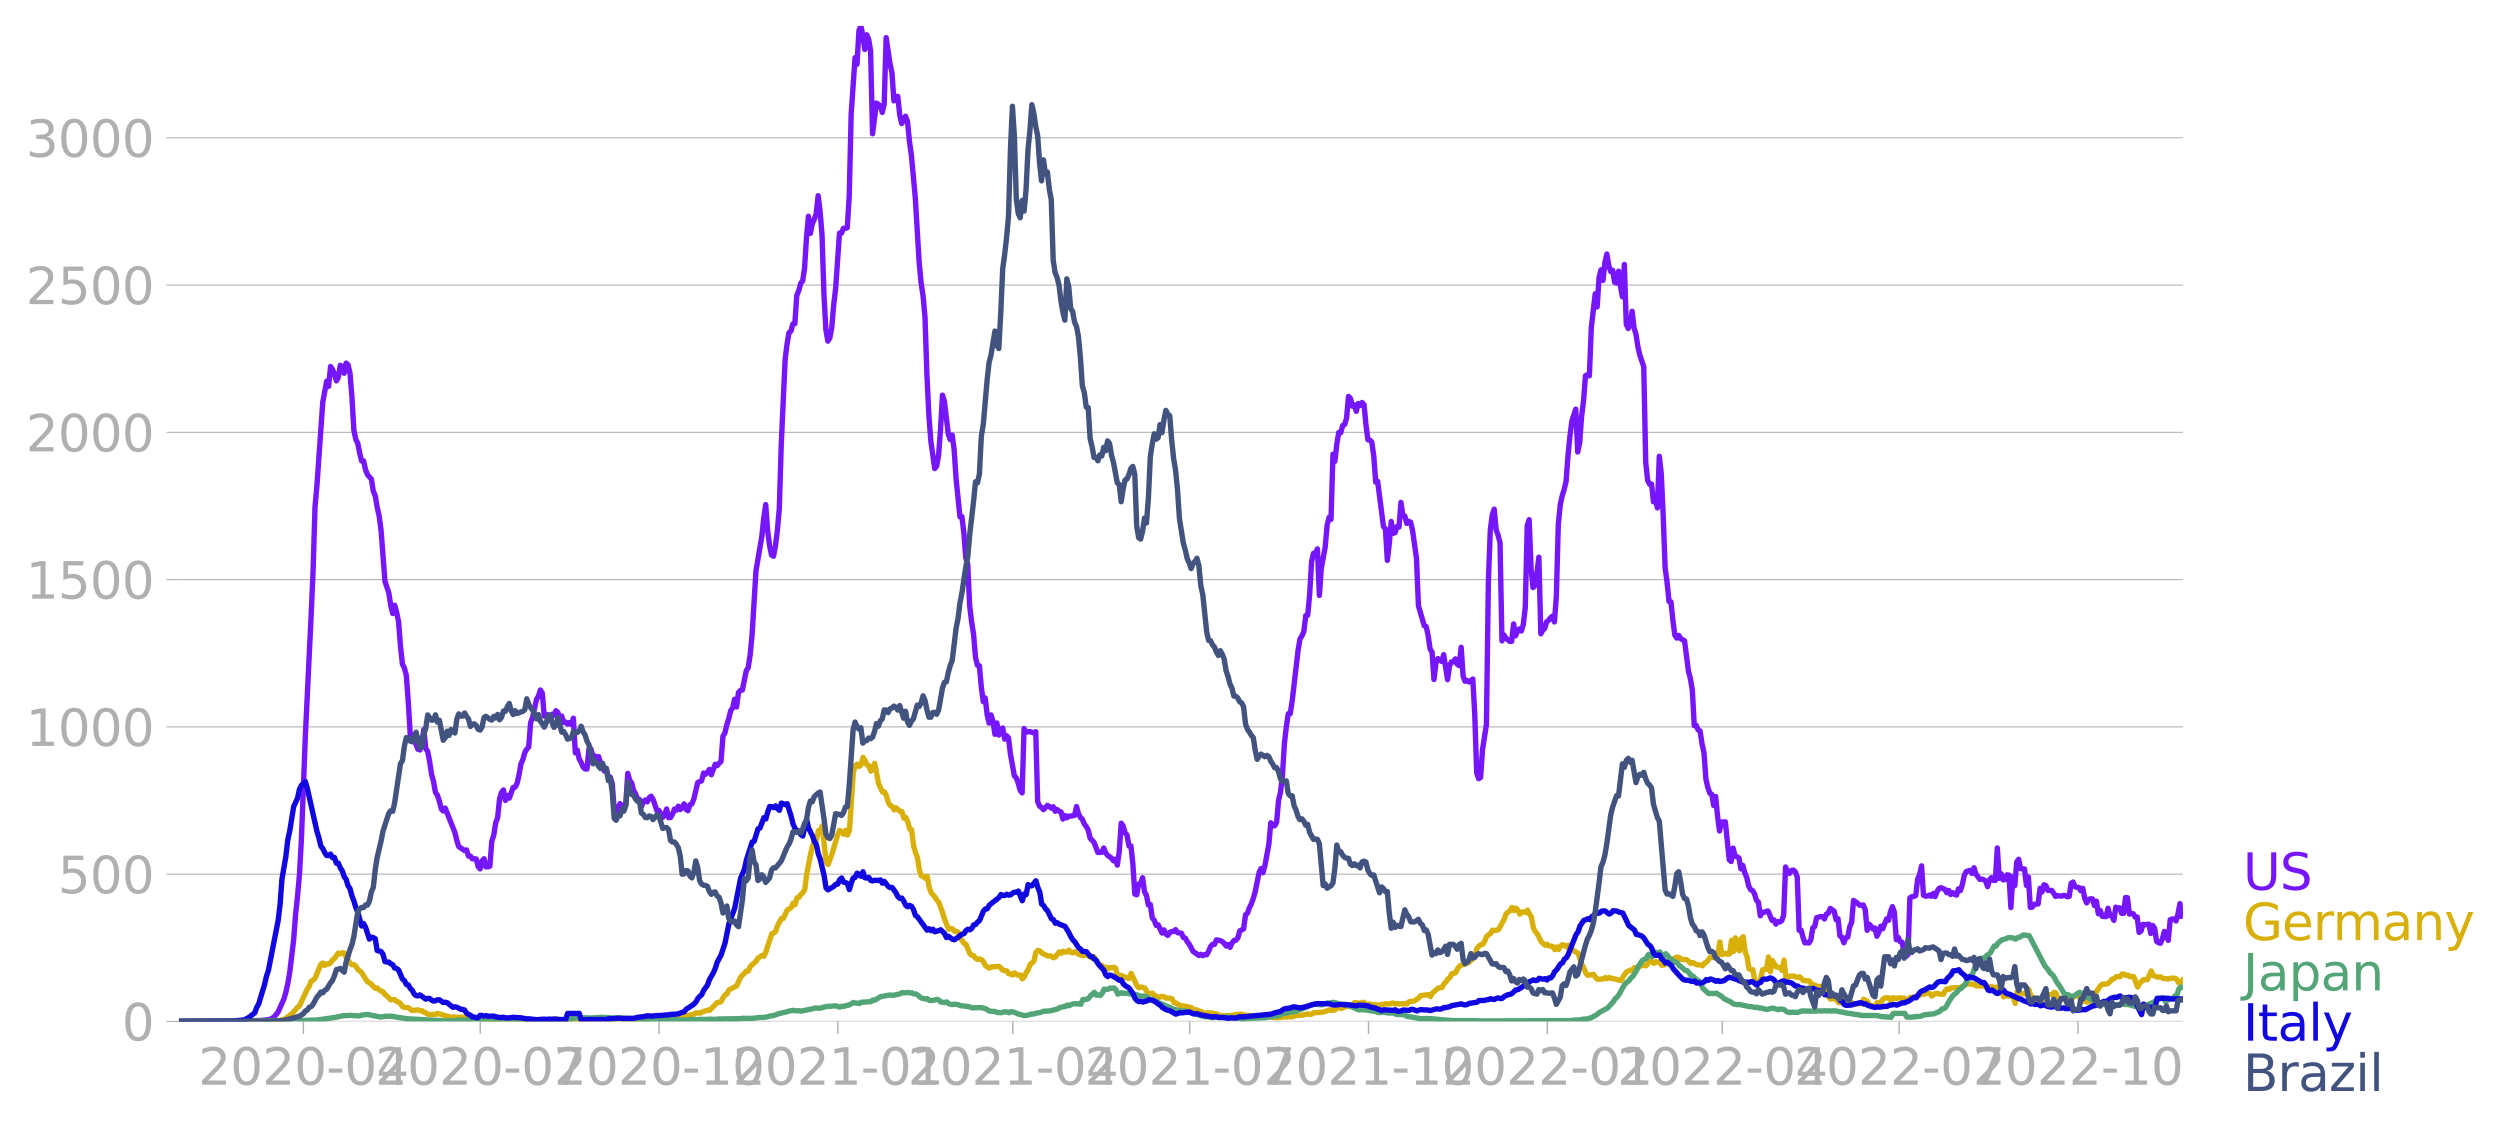 <svg xmlns="http://www.w3.org/2000/svg" xmlns:xlink="http://www.w3.org/1999/xlink" width="928.157" height="418.523" viewBox="0 0 696.117 313.892"><defs><style>*{stroke-linejoin:round;stroke-linecap:butt}</style></defs><g id="figure_1"><path id="patch_1" d="M0 313.892h696.117V0H0v313.892z" style="fill:none"/><g id="axes_1"><path id="patch_2" d="M49.83 284.4h558V7.2h-558v277.2z" style="fill:none"/><g id="matplotlib.axis_1"><g id="xtick_1"><g id="line2d_1"><defs><path id="mee2e3e4906" d="M0 0v3.5" style="stroke:#b0b0b0;stroke-width:.4"/></defs><use xlink:href="#mee2e3e4906" x="84.468" y="284.4" style="fill:#b0b0b0;stroke:#b0b0b0;stroke-width:.4"/></g><g id="text_1" style="fill:#b0b0b0" transform="matrix(.14 0 0 -.14 55.22 302.038)"><defs><path id="DejaVuSans-32" d="M1228 531h2203V0H469v531q359 372 979 998 621 627 780 809 303 340 423 576 121 236 121 464 0 372-261 606-261 235-680 235-297 0-627-103-329-103-704-313v638q381 153 712 231 332 78 607 78 725 0 1156-363 431-362 431-968 0-288-108-546-107-257-392-607-78-91-497-524-418-433-1181-1211z" transform="scale(.016)"/><path id="DejaVuSans-30" d="M2034 4250q-487 0-733-480-245-479-245-1442 0-959 245-1439 246-480 733-480 491 0 736 480 246 480 246 1439 0 963-246 1442-245 480-736 480zm0 500q785 0 1199-621 414-620 414-1801 0-1178-414-1799Q2819-91 2034-91q-784 0-1198 620-414 621-414 1799 0 1181 414 1801 414 621 1198 621z" transform="scale(.016)"/><path id="DejaVuSans-2d" d="M313 2009h1684v-512H313v512z" transform="scale(.016)"/><path id="DejaVuSans-34" d="M2419 4116 825 1625h1594v2491zm-166 550h794V1625h666v-525h-666V0h-628v1100H313v609l1940 2957z" transform="scale(.016)"/></defs><use xlink:href="#DejaVuSans-32"/><use xlink:href="#DejaVuSans-30" x="63.623"/><use xlink:href="#DejaVuSans-32" x="127.246"/><use xlink:href="#DejaVuSans-30" x="190.869"/><use xlink:href="#DejaVuSans-2d" x="254.492"/><use xlink:href="#DejaVuSans-30" x="290.576"/><use xlink:href="#DejaVuSans-34" x="354.199"/></g></g><g id="xtick_2"><use xlink:href="#mee2e3e4906" id="line2d_2" x="133.719" y="284.4" style="fill:#b0b0b0;stroke:#b0b0b0;stroke-width:.4"/><g id="text_2" style="fill:#b0b0b0" transform="matrix(.14 0 0 -.14 104.471 302.038)"><defs><path id="DejaVuSans-37" d="M525 4666h3000v-269L1831 0h-659l1594 4134H525v532z" transform="scale(.016)"/></defs><use xlink:href="#DejaVuSans-32"/><use xlink:href="#DejaVuSans-30" x="63.623"/><use xlink:href="#DejaVuSans-32" x="127.246"/><use xlink:href="#DejaVuSans-30" x="190.869"/><use xlink:href="#DejaVuSans-2d" x="254.492"/><use xlink:href="#DejaVuSans-30" x="290.576"/><use xlink:href="#DejaVuSans-37" x="354.199"/></g></g><g id="xtick_3"><use xlink:href="#mee2e3e4906" id="line2d_3" x="183.512" y="284.4" style="fill:#b0b0b0;stroke:#b0b0b0;stroke-width:.4"/><g id="text_3" style="fill:#b0b0b0" transform="matrix(.14 0 0 -.14 154.264 302.038)"><defs><path id="DejaVuSans-31" d="M794 531h1031v3560L703 3866v575l1116 225h631V531h1031V0H794v531z" transform="scale(.016)"/></defs><use xlink:href="#DejaVuSans-32"/><use xlink:href="#DejaVuSans-30" x="63.623"/><use xlink:href="#DejaVuSans-32" x="127.246"/><use xlink:href="#DejaVuSans-30" x="190.869"/><use xlink:href="#DejaVuSans-2d" x="254.492"/><use xlink:href="#DejaVuSans-31" x="290.576"/><use xlink:href="#DejaVuSans-30" x="354.199"/></g></g><g id="xtick_4"><use xlink:href="#mee2e3e4906" id="line2d_4" x="233.304" y="284.4" style="fill:#b0b0b0;stroke:#b0b0b0;stroke-width:.4"/><g id="text_4" style="fill:#b0b0b0" transform="matrix(.14 0 0 -.14 204.056 302.038)"><use xlink:href="#DejaVuSans-32"/><use xlink:href="#DejaVuSans-30" x="63.623"/><use xlink:href="#DejaVuSans-32" x="127.246"/><use xlink:href="#DejaVuSans-31" x="190.869"/><use xlink:href="#DejaVuSans-2d" x="254.492"/><use xlink:href="#DejaVuSans-30" x="290.576"/><use xlink:href="#DejaVuSans-31" x="354.199"/></g></g><g id="xtick_5"><use xlink:href="#mee2e3e4906" id="line2d_5" x="282.014" y="284.4" style="fill:#b0b0b0;stroke:#b0b0b0;stroke-width:.4"/><g id="text_5" style="fill:#b0b0b0" transform="matrix(.14 0 0 -.14 252.766 302.038)"><use xlink:href="#DejaVuSans-32"/><use xlink:href="#DejaVuSans-30" x="63.623"/><use xlink:href="#DejaVuSans-32" x="127.246"/><use xlink:href="#DejaVuSans-31" x="190.869"/><use xlink:href="#DejaVuSans-2d" x="254.492"/><use xlink:href="#DejaVuSans-30" x="290.576"/><use xlink:href="#DejaVuSans-34" x="354.199"/></g></g><g id="xtick_6"><use xlink:href="#mee2e3e4906" id="line2d_6" x="331.265" y="284.4" style="fill:#b0b0b0;stroke:#b0b0b0;stroke-width:.4"/><g id="text_6" style="fill:#b0b0b0" transform="matrix(.14 0 0 -.14 302.018 302.038)"><use xlink:href="#DejaVuSans-32"/><use xlink:href="#DejaVuSans-30" x="63.623"/><use xlink:href="#DejaVuSans-32" x="127.246"/><use xlink:href="#DejaVuSans-31" x="190.869"/><use xlink:href="#DejaVuSans-2d" x="254.492"/><use xlink:href="#DejaVuSans-30" x="290.576"/><use xlink:href="#DejaVuSans-37" x="354.199"/></g></g><g id="xtick_7"><use xlink:href="#mee2e3e4906" id="line2d_7" x="381.058" y="284.4" style="fill:#b0b0b0;stroke:#b0b0b0;stroke-width:.4"/><g id="text_7" style="fill:#b0b0b0" transform="matrix(.14 0 0 -.14 351.81 302.038)"><use xlink:href="#DejaVuSans-32"/><use xlink:href="#DejaVuSans-30" x="63.623"/><use xlink:href="#DejaVuSans-32" x="127.246"/><use xlink:href="#DejaVuSans-31" x="190.869"/><use xlink:href="#DejaVuSans-2d" x="254.492"/><use xlink:href="#DejaVuSans-31" x="290.576"/><use xlink:href="#DejaVuSans-30" x="354.199"/></g></g><g id="xtick_8"><use xlink:href="#mee2e3e4906" id="line2d_8" x="430.85" y="284.4" style="fill:#b0b0b0;stroke:#b0b0b0;stroke-width:.4"/><g id="text_8" style="fill:#b0b0b0" transform="matrix(.14 0 0 -.14 401.602 302.038)"><use xlink:href="#DejaVuSans-32"/><use xlink:href="#DejaVuSans-30" x="63.623"/><use xlink:href="#DejaVuSans-32" x="127.246"/><use xlink:href="#DejaVuSans-32" x="190.869"/><use xlink:href="#DejaVuSans-2d" x="254.492"/><use xlink:href="#DejaVuSans-30" x="290.576"/><use xlink:href="#DejaVuSans-31" x="354.199"/></g></g><g id="xtick_9"><use xlink:href="#mee2e3e4906" id="line2d_9" x="479.56" y="284.4" style="fill:#b0b0b0;stroke:#b0b0b0;stroke-width:.4"/><g id="text_9" style="fill:#b0b0b0" transform="matrix(.14 0 0 -.14 450.312 302.038)"><use xlink:href="#DejaVuSans-32"/><use xlink:href="#DejaVuSans-30" x="63.623"/><use xlink:href="#DejaVuSans-32" x="127.246"/><use xlink:href="#DejaVuSans-32" x="190.869"/><use xlink:href="#DejaVuSans-2d" x="254.492"/><use xlink:href="#DejaVuSans-30" x="290.576"/><use xlink:href="#DejaVuSans-34" x="354.199"/></g></g><g id="xtick_10"><use xlink:href="#mee2e3e4906" id="line2d_10" x="528.812" y="284.4" style="fill:#b0b0b0;stroke:#b0b0b0;stroke-width:.4"/><g id="text_10" style="fill:#b0b0b0" transform="matrix(.14 0 0 -.14 499.564 302.038)"><use xlink:href="#DejaVuSans-32"/><use xlink:href="#DejaVuSans-30" x="63.623"/><use xlink:href="#DejaVuSans-32" x="127.246"/><use xlink:href="#DejaVuSans-32" x="190.869"/><use xlink:href="#DejaVuSans-2d" x="254.492"/><use xlink:href="#DejaVuSans-30" x="290.576"/><use xlink:href="#DejaVuSans-37" x="354.199"/></g></g><g id="xtick_11"><use xlink:href="#mee2e3e4906" id="line2d_11" x="578.604" y="284.4" style="fill:#b0b0b0;stroke:#b0b0b0;stroke-width:.4"/><g id="text_11" style="fill:#b0b0b0" transform="matrix(.14 0 0 -.14 549.356 302.038)"><use xlink:href="#DejaVuSans-32"/><use xlink:href="#DejaVuSans-30" x="63.623"/><use xlink:href="#DejaVuSans-32" x="127.246"/><use xlink:href="#DejaVuSans-32" x="190.869"/><use xlink:href="#DejaVuSans-2d" x="254.492"/><use xlink:href="#DejaVuSans-31" x="290.576"/><use xlink:href="#DejaVuSans-30" x="354.199"/></g></g></g><g id="matplotlib.axis_2"><g id="ytick_1"><path id="line2d_12" d="M49.83 284.4h558" clip-path="url(#p1ede6cbb45)" style="fill:none;stroke:#b0b0b0;stroke-width:.3;stroke-linecap:square"/><g id="line2d_13"><defs><path id="mae23bc293c" d="M0 0h-3.5" style="stroke:#b0b0b0;stroke-width:.3"/></defs><use xlink:href="#mae23bc293c" x="49.83" y="284.4" style="fill:#b0b0b0;stroke:#b0b0b0;stroke-width:.3"/></g><use xlink:href="#DejaVuSans-30" id="text_12" style="fill:#b0b0b0" transform="matrix(.14 0 0 -.14 33.922 289.719)"/></g><g id="ytick_2"><path id="line2d_14" d="M49.83 243.394h558" clip-path="url(#p1ede6cbb45)" style="fill:none;stroke:#b0b0b0;stroke-width:.3;stroke-linecap:square"/><use xlink:href="#mae23bc293c" id="line2d_15" x="49.83" y="243.394" style="fill:#b0b0b0;stroke:#b0b0b0;stroke-width:.3"/><g id="text_13" style="fill:#b0b0b0" transform="matrix(.14 0 0 -.14 16.108 248.713)"><defs><path id="DejaVuSans-35" d="M691 4666h2478v-532H1269V2991q137 47 274 70 138 23 276 23 781 0 1237-428 457-428 457-1159 0-753-469-1171Q2575-91 1722-91q-294 0-599 50Q819 9 494 109v635q281-153 581-228t634-75q541 0 856 284 316 284 316 772 0 487-316 771-315 285-856 285-253 0-505-56-251-56-513-175v2344z" transform="scale(.016)"/></defs><use xlink:href="#DejaVuSans-35"/><use xlink:href="#DejaVuSans-30" x="63.623"/><use xlink:href="#DejaVuSans-30" x="127.246"/></g></g><g id="ytick_3"><path id="line2d_16" d="M49.83 202.388h558" clip-path="url(#p1ede6cbb45)" style="fill:none;stroke:#b0b0b0;stroke-width:.3;stroke-linecap:square"/><use xlink:href="#mae23bc293c" id="line2d_17" x="49.83" y="202.388" style="fill:#b0b0b0;stroke:#b0b0b0;stroke-width:.3"/><g id="text_14" style="fill:#b0b0b0" transform="matrix(.14 0 0 -.14 7.2 207.707)"><use xlink:href="#DejaVuSans-31"/><use xlink:href="#DejaVuSans-30" x="63.623"/><use xlink:href="#DejaVuSans-30" x="127.246"/><use xlink:href="#DejaVuSans-30" x="190.869"/></g></g><g id="ytick_4"><path id="line2d_18" d="M49.83 161.382h558" clip-path="url(#p1ede6cbb45)" style="fill:none;stroke:#b0b0b0;stroke-width:.3;stroke-linecap:square"/><use xlink:href="#mae23bc293c" id="line2d_19" x="49.83" y="161.382" style="fill:#b0b0b0;stroke:#b0b0b0;stroke-width:.3"/><g id="text_15" style="fill:#b0b0b0" transform="matrix(.14 0 0 -.14 7.2 166.701)"><use xlink:href="#DejaVuSans-31"/><use xlink:href="#DejaVuSans-35" x="63.623"/><use xlink:href="#DejaVuSans-30" x="127.246"/><use xlink:href="#DejaVuSans-30" x="190.869"/></g></g><g id="ytick_5"><path id="line2d_20" d="M49.83 120.376h558" clip-path="url(#p1ede6cbb45)" style="fill:none;stroke:#b0b0b0;stroke-width:.3;stroke-linecap:square"/><use xlink:href="#mae23bc293c" id="line2d_21" x="49.83" y="120.376" style="fill:#b0b0b0;stroke:#b0b0b0;stroke-width:.3"/><g id="text_16" style="fill:#b0b0b0" transform="matrix(.14 0 0 -.14 7.2 125.695)"><use xlink:href="#DejaVuSans-32"/><use xlink:href="#DejaVuSans-30" x="63.623"/><use xlink:href="#DejaVuSans-30" x="127.246"/><use xlink:href="#DejaVuSans-30" x="190.869"/></g></g><g id="ytick_6"><path id="line2d_22" d="M49.83 79.37h558" clip-path="url(#p1ede6cbb45)" style="fill:none;stroke:#b0b0b0;stroke-width:.3;stroke-linecap:square"/><use xlink:href="#mae23bc293c" id="line2d_23" x="49.83" y="79.37" style="fill:#b0b0b0;stroke:#b0b0b0;stroke-width:.3"/><g id="text_17" style="fill:#b0b0b0" transform="matrix(.14 0 0 -.14 7.2 84.69)"><use xlink:href="#DejaVuSans-32"/><use xlink:href="#DejaVuSans-35" x="63.623"/><use xlink:href="#DejaVuSans-30" x="127.246"/><use xlink:href="#DejaVuSans-30" x="190.869"/></g></g><g id="ytick_7"><path id="line2d_24" d="M49.83 38.364h558" clip-path="url(#p1ede6cbb45)" style="fill:none;stroke:#b0b0b0;stroke-width:.3;stroke-linecap:square"/><use xlink:href="#mae23bc293c" id="line2d_25" x="49.83" y="38.364" style="fill:#b0b0b0;stroke:#b0b0b0;stroke-width:.3"/><g id="text_18" style="fill:#b0b0b0" transform="matrix(.14 0 0 -.14 7.2 43.683)"><defs><path id="DejaVuSans-33" d="M2597 2516q453-97 707-404 255-306 255-756 0-690-475-1069Q2609-91 1734-91q-293 0-604 58T488 141v609q262-153 574-231 313-78 654-78 593 0 904 234t311 681q0 413-289 645-289 233-804 233h-544v519h569q465 0 712 186t247 536q0 359-255 551-254 193-729 193-260 0-557-57-297-56-653-174v562q360 100 674 150t592 50q719 0 1137-327 419-326 419-882 0-388-222-655t-631-370z" transform="scale(.016)"/></defs><use xlink:href="#DejaVuSans-33"/><use xlink:href="#DejaVuSans-30" x="63.623"/><use xlink:href="#DejaVuSans-30" x="127.246"/><use xlink:href="#DejaVuSans-30" x="190.869"/></g></g></g><path id="line2d_26" d="m49.83 284.4 18.943-.082 2.706-.152 1.082-.012 1.083-.117 1.623-.211 1.083-.668 1.082-1.37 1.624-3.633.541-1.874.541-2.414.542-3.198 1.082-8.916.541-7.147.542-5.002.54-6.093.542-9.794 1.082-28.54 1.624-33.754.541-12.372.542-17.89.54-6.034 1.624-23.163 1.083-5.834.541 1.464.541-5.53.542.809.54 1.288.542 1.887.541-.984.541-3.34.542.34.54 1.863.542-2.823.541.468.542 2.39.54 6.467.542 9.362.541 2.577.541 1.066.542 2.765.54 2.156.542-.047.541 2.484.542 1.37 1.082 1.242.541 3.351.541 1.3.542 3.187.54 2.367.542 4.03 1.083 14.212 1.082 3.257.541 3.538.541 2.18.542-2.297.54 1.921.542 2.637.541 6.877.542 4.967.54 1.067.542 2.062.541 7.287.541 9.08.542.21 1.623 3.996.542.187.54-1.956.542-3.726.541 5.296.541.796.542 2.8.54 3.632.542 1.91.541 3.105.542.726.54 1.664.542 2.19.541.551.541-.796 2.707 6.795.54 2.25.542 1.675 1.624 1.101.54-.164.542 1.71.541.024.542.75.54-.047.542.094.541 2.12.541.621.542-2.237.54-.586.542 2.25h.541l.542-.165.54-6.97.542-1.641.541-3.445.541-1.476.542-5.225.54-1.804.542-.68.541 2.917.542-1.394.54.762 1.083-2.988.541-.07.542-1.031.54-2.355.542-3.081.541-1.23.542-1.957.54-.914.542-.656.541-6.795.541-1.36 1.083-5.037.541-.914.541-1.734.542.867.54 6.397.542-.457.541.14.541 1.266.542-1.453.54.316.542-1.312.541.469.542 2.038.54-1.019.542 1.804.541-.14.541.597.542-.445.54.55.542-1.757.541 9.654.542-.773.54 2.449.542.972.541 1.277.541.527.542.047.54-5.541.542-.082.541 2.026.542-.082.54.774.542-.574.541 1.827 1.083 2.215.54-.34.542 1.98.541.047.542 1.863.54 6.959.542-.539.541 1.324.541-2.238 1.083 1.148.541-1.148.541-8.412.542 1.957.54.69.542 2.157.541.831.541 1.512.542.105.54 1.992.542-1.383.541-.445.542.516.54-1.125.542-.457.541.844 1.083 3.198.54-.094 1.083 1.957.542-.762.54-1.581.542 2.413.541-.011.541-.903.542-1.464.54.293.542-1.102.541.938.542-.61.54-.972.542 1.558.541.34.541-1.664.542-.222.54-1.36 1.083-4.58 1.083-.516.541-2.144.541.352.541-.54.542-.82.54 1.477 1.083-2.917.542.386.54-.668.542-.48.541-7.065.541-.89.542-2.296.54-1.734.542-2.191.541-.773.542-2.402.54 2.167.542-4.03.541-.598.541-.105 1.083-5.366.541-.867.541-3.585.542-5.589 1.082-17.808 1.624-9.501.54-5.167.542-3.738.541 7.276.542 4.17.54 2.602.542.328.541-2.789.541-4.381.542-6.08.54-17.75 1.083-23.784.542-4.358.54-3.093.542-.457.541-1.992.541-.082.542-7.838.54-1.312.542-2.062.541-.633.542-3.526.54-8.623.542-5.893.541 4.756.541-2.706.542-1.207.54-1.535.542-5.038.541 4.359.542 6.56.54 16.766.542 9.654.541 3.14.541-.843.542-2.847.54-6.386.542-4.592 1.083-15.419.54.059.542-1.37.541.023.541-.211.542-8.775.54-22.823 1.083-15.746.542 1.862.54-9.384.542-1.324.541 2.624.541 3.949.542-4.09.54 1.254.542 3.234.541 23.08 1.083-8.552 1.082.785.541 1.827.542-2.354.54-18.465 1.083 7.276.542 2.507.54 7.803.542-1.23.541.011.541 5.19.542 2.344.54-.89.542-1.149.541 1.523.542 5.495.54 3.878 1.083 11.798 1.083 18.125.54 5.576.542 3.644.541 5.893.542 16.262.54 11.177.542 7.041 1.082 7.71.542-.692.54-3.081.542-7.194.541-9.478.542 1.699 1.082 9.22.541 1.453.541-1.253.542 4.042.54 8.13 1.083 10.615.542-.07.54 4.499.542 7.006.541 1.78.541 11.553.542 4.475.54 3.41.542 6.467.541 2.19.542.153.54 5.975.542 4.007.541-1.043.541 4.687.542 2.308.54-2.25.542 1.781.541 3.597.542-3.14.54 3.35.542-1.557.541-.41.541 3.104.542-.96.54.62.542 4.581 1.083 5.964.54.574.542 1.511.541 1.992.541.691.542-17.937.54 1.031 1.083-.176 1.083.399.541-.375.541 19.507.541 1.23.542.387.54.597 1.083-1.183.542.316.54.457.542-.398.541 1.253.541-.48.542.48.54.176.542 2.004.541-1.008.542.668.54-.48.542.011 1.082-.222.542-2.45.54 1.993.542 1.03.541.54.542 1.288.54.703.542.984.541 2.285 1.083 1.137 1.082 2.835 1.083-.07.54-1.184.542 1.312.541.738 1.083.762.54.75.542-.457.541 1.664.542-3.878.54-7.803.542.785.541 1.874.541.668.542 3.046.54-.047.542 4.98.541 8.423.542.211.54-2.999.542-.246.541-1.511.541 3.925.542.995.54 2.672.542-.106.541 3.702.542.668.54 1.418.542-.176 1.082 2.296.542-.867.54 1.149.542.386.541-.832.541-.246.542-.035.54-.492.542.844 1.083.152.54 1.183.542.176.541 1.008.541.68 1.083 2.014 1.624 1.125.54-.316.542.386.541-.328.541.059.542-.95.54-1.335.542-.597h.541l.542-1.242 1.082.176.541.304.541.434.542.785.54-.422.542.797.541-1.16.542-.75.54-.082.542-.61.541-1.968 1.083-.585.54-3.902.542-.468.541-1.535.542-1.09.54-1.5.542-1.91 1.082-5.342.542-1.054.54 1.148.542-2.039 1.083-5.916.54-5.928.542.867.541-.047.541-.961.542-6.14.54-2.249.542-4.674.541-8.846.542-4.721.54-3.597.542-.035.541-3.457 1.624-14 .541-3.292.541-.88.542-1.241.54-4.417.542-.105.541-5.753.541-9.197.542-2.308.54-.012.542-1.195.541 12.946.542-7.638 1.082-5.811.541-6.105.541-2.179.542.563.54-18.148.542 1.968.541-4.92.542-3.106.54.082.542-2.003.541-.281.541-1.758.542-6.08.54.562.542 2.168.541-.352.542 1.793.54-2.203.542.563.541-.832.541.597.542 5.647.54 4.136.542.082.541.574.542 3.831.54 7.311.542-.234 1.624 12.63.54.574.542 8.81.541-4.628.542-6.198.54 3.304.542-.222.541-1.687.541.164.542-6.878.54 3.785h.542l.541 2.05.542-.562.54.257.542 2.344 1.082 7.72.542 13.216 1.623 5.53.542.258.54 2.507.542 3.714.541.843.541 7.663.542-4.57.54-1.241.542.316.541.469.542-1.898 1.082 6.959.541-3.855.541-1.09.542.012.54-.843.542 1.523.541.34.542-5.097.54 8.002.542 1.453.541-.21.541.41 1.083-.82.541 9.97.541 16.167.542 1.606.54-.34.542-7.827 1.082-6.9.542-39.846.54-14.317.542-4.23.541-1.581.542 5.729.54 1.5.542 2.108.541 27.345.541-1.663.542.878 1.082.903h.541l.542-4.84.54 3.317.542-1.301.541-.644.541.585.542-1.85.54-4.652.542-22.858.541-1.617.542 13.767.54 5.12.542-.586.541-3.445.541-4.417.542 21.312.54-.973.542-.492.541-1.863.542-.421.54-.68.542-.469.541 1.606.541-7.089.542-19.999.54-5.506.542-2.496.541-1.757.542-2.238.54-7.24.542-5.448.541-4.195 1.083-3.28.54 11.927.542-2.543.541-7.392.542-4.347.54-6.96.542-.257.541.293.541-13.403 1.083-9.42.541 3.632.541-8.213.542-2.109.54 2.953.542-5.003.541-2.355.541 3.269.542 1.628.54-.363.542 3.34.541.222.542-3.304.54 4.17.542 2.953.541-9.01.541 16.637.542 1.207.54-1.359.542-3.433.541 4.616.542 1.793.54 3.503.542 2.331 1.082 3.187.542 26.549.54 5.084.542 1.066.541-.035.542 4.944.54-.89.542 2.59.541-14.365.541 4.745.542 11.716.54 14.61.542 4.019.541 5.307.542.129.54 5.202.542 4.089.541.796.541-.75.542.914 1.082.598 1.083 8.47.54 2.05.542 3.223.541 9.888.541-.07.542 1.23.54.328.542 3.597.541 2.448.542 7.393.54 2.297.542 1.57.541.316.541 3.105.542-2.496.54 5.518.542 4.077.541-2.46 1.083-.07 1.082 10.556.541.48.542-3.714.54 2.226.542.153.541.351.542 3.035.54-.961.542 2.074.541 1.277.541 2.343.542 1.066.54.223.542.913.541 1.805.542.527.54 3.808.542-.985h.541l.541-.246.542-.105 1.082 2.6.541-.128.542 1.183.54-.714.542.105.541-.34.541-1.511.542-13.45.54 1.312.542.492.541-.855.542-.082.54.469.542 1.43.541 14.855.541-.024.542 2.04.54 1.499.542-.082.541.093.542-.82.54-3.362.542-.387.541-2.472 1.083-.304.54.023.542.633.541-1.36.542-.245.54-1.336 1.083.785.541 2.378.542-.281.54 4.804.542.34.541 1.546.542-1.37.54-.2.542-2.835.541-1.266.541-6.104 1.083.738.541.551.541.059.542-.082.54 1.3.542 5.74.541-1.71.541.563.542.796.54-.292.542 2.296.541-1.078.542-1.722.54.726 1.083-2.753.541.387.542-2.39.54-1.406.542 1.5.541 7.697.542-.657.54 1.219.542.164.541 2.577.541 1.336.542-.48.54-15.805.542-.34.541-.047.542-.28.54-4.582.542-1.218.541-2.437.541 8.19.542.245.54-.047.542-.27.541.34.542-.773.54.867.542-1.44.541-.832.541-.211 1.083.445.541.96.541-.62.542 1.113.54-.516.542.469.541.21.541-1.733.542.468.54-1.652.542-2.565.541-1.078 1.083-.328.541.855.541-1.582.541 1.758 1.083 1.464.541-.058.541.175.542.364.54 1.57.542-1.91.541-.61.541.774.542.011.54-9.044.542 8.447.541-1.242.542 1.687.54-.082.542-1.324.541.082.541 9.022.542-8.588.54 2.495.542-6.572.541-.774.542 2.625 1.082.07.541 4.604.541-2.366.542 8.47.54-.082.542-.785 1.083-.093.54-4.359.542 1.02.541-1.992.541.2.542 1.346 1.082.024.541.738.542.937.54-.234 1.083.152.541-.21.542.046.54.328.542-.105.541-3.644.542-.351.54 1.288.542.2.541.035.541.902.542-.668.54 2.788.542 1.266.541-.973.542-.175.54.047.542 1.839.541-1.219.541 3.48.542-.879.54 1.605 1.083.106.542-2.332.54 2.027.542.14.541 1.196.541-3.69.542.222h.54l.542 1.5.541.023.542-4.417.54.059.542 4.546.541-.13.541.06.542.925.54-.024.542 4.288.541-.398.542-1.851.54.105 1.083-.164.541 2.601.542-2.237.54.82.542 3.596.541.387.542.164.54-1.277.542-2.027 1.082 2.484.542-5.73.54-.222.542.012.541.55.542-1.932.54-2.906.542 3.468h0" clip-path="url(#p1ede6cbb45)" style="fill:none;stroke:#7516fd;stroke-width:1.5;stroke-linecap:square"/><path id="line2d_27" d="m49.83 284.4 24.896-.094 1.083-.023 1.623-.059 1.624-.328 2.165-1.581 1.082-1.172.542-.656.54-.41 2.166-4.628.54-.808.542-1.406.541-.305.542-.527 1.623-3.89.541-.351.542.644.54-.398.542.035.541-.363.542-.809.54-.386 1.083-1.477.541.188.542-.281.54.047.542 1.171 1.083 1.582.54.515h.542l.541.363.541.926 1.083.89 1.082 1.77.542.785.54.28.542.434 1.082 1.125.542-.105.54.562 1.083.515.542.75.54.399 1.083 1.077 1.083-.07.54.516.542.21.541.375.542.867.54.176 1.083.152 1.083.739 1.623-.164.542.234.54-.012.542.398.541.211.541.375 1.083.153.541-.13.541.06.542-.305 1.623.457 1.083.363.54.023.542.328.541-.14 3.248.07 1.082.281.541-.058 1.083.011 1.623.047 3.789.234h1.082l2.165.082 1.083.165 3.788.082 1.624-.13 3.789.13 1.623-.2 1.624-.082.541-.093 2.165.222.541-.07 1.083.082 6.494.082.542.07 2.706-.164 5.412.14 5.412-.198 1.083-.282 2.706-.164 1.082.164.541-.117h1.624l2.165-.023 1.082-.117.542-.012 1.082-.516 1.624-.351.54-.07.542-.399 1.083.082 1.082-.48 1.082-.363.542.058 2.165-2.19h.54l.542-.293.541-1.043.541-.773.542-.34.54-1.043 2.166-1.148 1.082-2.425 1.624-1.687.541.011.541-1.323 1.624-1.43.541-.89 1.083-.692.54.211.542-1.23 1.624-5.026.541-.234.541-.41.541-1.629 1.083-1.956.541-.07 1.083-2.356.54-.257.542-.41.541-1.207.541.457.542-1.945.54-.152.542-.774.541-.48.542-.902.54-4.241 1.083-5.542.541-2.413.542-1.031.54-.446.542-2.706.541-.117.542-1.219 1.082 10.111.541.621 1.083-2.847 1.623-5.506.542-1.125 1.082 1.054.541-1.078.541 1.29.542-1.243 1.082-16.191.541-1.793.542-.48.54.62.542-.48.541-2.038.541.879.542 1.206.54.235.542 1.511 1.083-2.18 1.082 5.683 1.082 2.308.542-.035.54 1.008.542 1.944.541.844.542.234.54.996.542-.586 1.082.985.542.082.54 1.816.542-.188.541 1.23.542 1.969.54.199.542 4.452.541 1.898.541 1.406.542 3.503.54 1.617.542.152.541.492.542-.55.54 2.963.542 1.547 1.082 1.277.542.855.54.633 1.083 2.94.542 1.746 1.082 2.754.541-.141.541.023.542.668.54.047.542.305.541 1.523 1.083 1.523.541.304 1.082 2.59.542.445.54.14.542.715.541.305.542-.153.54.2.542.597.541 1.101 1.083.68.54-.34 2.166-.175 1.082 1.09 1.083.187.54.82.542-.012.541.316.542-.574.54.434.542.257.541-.082.541 1.055.542-.574.54-1.23.542-.75.541-1.476.542-.422.54-.574.542-2.39.541-.516.541.152.542.575 1.623.831.542-.035.54.13.542.397.541-.21 1.083-1.406.54.375.542-.551.541.223.542-.06.54-.48.542.633.541.117.541-.28 1.083.655 1.082.422.542-.07.54-.2 1.624.926.542-.328.54 1.101 1.083 1.371.542-.117.54.726.542-.187.541.48.541-.421.542.082.54-.13.542.247.541 2.202.542.164.54-.375.542.399.541.082.541.304.542.082.54-1.405 1.083 2.272.542 1.242.54.48.542-.21 1.082.316 1.083 1.687 1.082-.27.542.657.54.14.542.551.541-.351.541-.13.542.13.54.351 1.083.023.541.188.542 1.008.54.14 1.083.703 2.165.293.541.351.542-.082.54.61 1.083.093.542.305.54.094.542.375.541.234.541-.223 1.624.059.541.234.542-.011.54.363.542.152 1.082.047.542-.094.54.106 2.166-.387 1.623-.094.542.246 2.165.188.54.222 1.624-.035 2.165-.082 2.165.445 1.083-.011 1.623-.258.542.07 1.082-.07h.541l1.083-.363 1.623-.059 1.624-.386.541.187.541-.14.542-.364 2.165-.094 1.623-.456.541-.246.542.152 1.082-.152.541-.563.542-.21.54.41.542-.212.541-.351.541-.012.542-.152.54.14 1.083-1.077 1.083.129.541.035.541-.235.541.047.542.563 1.082-.141.541.223 2.165.046.541-.152.542.012.54-.176 1.083.024.542-.188.54-.047.542.246.541-.117.541.082 1.624-.035.541.059.542-.598 1.623-.281.541-.469.542-.258.54-.69 2.166-.294.541.551.541-.937 1.624-1.453 1.082-.164.542-1.031.54-.492.542-.82.541-.434.541-1.007 1.083-.328.541-1.125.541-.68.542-.34.54-.117 1.624-.69 1.083-.997.541-1.019.541-1.828.542-.644.54-.34.542-.129.541-.925.541-1.3 1.083-.82.541-.88.541.118 1.083-.223 1.623-2.952.542-1.547 1.082-.855.541-.867.542.867.54-.668.542.55.541 1.125.541-.562.542-.035.54.129.542-.668.541 1.136.542.785.54 3.011.542 1.078.541.586 1.083 2.18 1.082 1.042.541-.316.542.492.54.011.542.188.541.797.541-.703.542.69.54-.983.542-.364.541.188.542.398.54-.445.542 1.488.541-.258 1.083.738.54.258 1.083 3.21.542.961.54 1.36.542.655 1.624-.304.54.855.542.539 1.624-.094.541-.387.541.305.541-.351.542.28h.54l1.083.329 1.083.27 1.082-1.758.541-.656 1.083-.504.541.082.541-.773.542.293.54-.27.542-.445 1.082-.316.542.234 1.082-1.347.541.21.542.446.54-.469.542.187.541-.023.541.832.542-.024.54-.28.542-.762.541-.059 1.083.07.541-1.042.541-.153.541.094.542.492 1.623.14 1.083 1.008.541-.222 1.082.597 1.083.082.541.223.541-.703.542-.258 1.082-1.394 1.082-.082.542-.504.54-.222.542-3.468.541 3.526 1.083-.351.541.234.541-.105.541-3.75.542 3.07.54-3.772.542 2.999.541.609.542-3.386.54-.527.542 4.194.541 1.43.541 3.28.542.27.54.023.542 3.304.541.152.542-.164.54-.902.542-2.402.541-.129.541.059.542-3.48.54 4.077.542-3.104 1.083 1.757 1.082.234.541.75.541-2.823.542 4.756h.54l.542-.293 1.083-.058.54.258.542.117.541-.164 1.083 1.054 1.623.13.542.667.54.375.542.152.541.281 1.083.059.54.656.542.187.541.34.542 1.746.54.55 1.083-.093.541.27.542.784.54.059.542-1.043 1.083.094.54.023.542 1.57.541-.632.541.48.542-.176 1.623-.058.542-1.23.54.386.542.2.541 1.018.541.223 1.083.012.541-.879.541.094.542-.293.54-.832.542-.305h1.082l.542.809.54-.832 1.083.246.542-.223 1.623.094.541.621.542-.293.54-.55 1.625-.07.54-.739.542.211.541-.433.541.187.542-.351 1.082.093.541.738 1.083-.75.541.024.541.21h1.083l.54-.995.542-.527.541.234.542-.468 1.623-.094.541.187 1.624-.89.541-.281 2.165.058.541.457 1.624.024h.541l1.083.597.541-.363.541-.024.541.188 1.624-.07.541.527.542 2.156.54-.434.542.234h1.082l.542.317.54 1.722.542-3.175.541.68.542-.223h1.082l.541.234.541-1.406.542 1.805 1.082.785 1.624.105.541.129.541-1.324 1.083-.047h1.082l.541-.656.542.223.54 1.452.542.282 1.624-.024.54.328.542-.562.541.14.542-.55.54-.305h1.083l.541 1.383.542.117.54-.035.542.27.541-.153h1.083l.541-2.168 1.624-2.32.54-.363h1.083l.542-.28 1.082-1.126.541-.152.541-.515h1.083l.541-.75.541.07.542.316.54-.07.542.434h1.082l1.083 2.87.541-.996 1.083-1.043h1.082l1.082-2.425.542 1.242 1.082.457h1.083l.54.363 1.624.176.542-.21h1.082l.541.233.542.985.54-.012.542-.656h0" clip-path="url(#p1ede6cbb45)" style="fill:none;stroke:#d8b009;stroke-width:1.5;stroke-linecap:square"/><path id="line2d_28" d="m49.83 284.4 23.273-.094 2.706-.14 2.706.07 2.165.012 7.577-.235 3.247-.457 1.624-.234 1.623-.316.542-.164 2.165-.117 2.706.152.54-.234 1.625-.176 2.706.55 1.082.176 1.083-.21 1.623-.036 1.083.153 1.082.222 2.706.363 10.283.574 2.707-.035.54-.175 2.166.035 1.082-.047.541.222 2.165.036 3.248.058 2.706-.023 9.2-.082 1.624-.059 1.083.035 3.788-.246 2.706-.082 2.165-.363 1.083-.105 1.082-.059 2.706.082 2.706-.187 2.165.093 1.083.106 1.623-.047.541.094 1.083-.024 2.165.094.541-.012 1.082.129 1.083.094.541.082h1.083l2.164-.047 2.707-.012 1.082.082 4.871.14 1.082-.14 1.624.012.541.023.542-.093 1.623.035 1.083-.094 1.623.082.542-.117 6.494-.106.541-.093 2.707.023 1.082-.152 1.082-.106 1.083-.023 1.082-.176.542-.199 1.082-.129 1.624-.597 1.623-.34 1.083-.328 1.082-.188 1.083.164.54-.07.542.129 3.247-.656.542-.188 1.623.012 1.624-.457 2.706-.187 1.083.363.54-.234.542.035.541-.2 1.083-.245 1.082-.668.541.176h.542l.54.14.542-.375 2.706-.152.541-.469.542.059 1.623-.996 2.706-.469.542.141 2.164-.445.542-.352.54.106 1.083-.153.542.153.54-.035.542.292.541-.011.541.304.542.504.54.34 1.083.281.542-.082.54.492 1.083-.012 1.083-.292.54.199.542.55 1.083.141.54-.164.542.433.541.235.541.058.542-.129 1.082.153.541.293 1.083.082 1.623.257.542.258 2.165-.058.54.011 1.083.281 1.083.668 1.623.13.542.257 1.082.059 1.082-.258.542.047.54.234.542-.328 1.083.234 1.082.48 1.624.399 1.082-.14.541-.223 1.083-.117.541-.188 1.082-.164 1.083-.387 1.624-.07 1.082-.27 1.082-.269.542-.41.54-.058.542-.211.541-.012.542-.422.54.2.542-.34 1.082-.282.542.153.54-.106.542.153.541-1.277 1.083-.082.541-.258.541-.738 1.083-.961.54.785.542-.094.541.211.542-.597.54-1.207.542.105.541-.047.541-.363.542.13.54-.177.542.434.541 1.312 1.083-.387.54.2.542-.094 1.083.21 1.623.165.542.105.54.317 1.624.07.542.199.54.469.542.27 1.083.315.54.176.542.375 1.624.644.54.317.542.14 1.624.809.54.058.542.2.541-.012.542.117.54-.035 5.954 1.71 1.083-.023.54.187.542.047 1.083-.129.54.118 2.166-.164h.54l.542.187 2.706.21.541.13 1.083-.106 5.412-.222 2.706-.469.541-.012.542-.175.54-.328 3.248-.703.541.058 1.083-.457.541-.246.541-.093.542-.293 1.082-.422.541-.305 1.624-.445.541.21 1.083.095 1.623-.528.541.047 1.083-.222 1.082.257.542.293.54.047 1.083-.082.541.305.542.094 2.706 1.206 1.082-.093 3.789.55.541.258.541.035.541-.14 2.165.292.542-.082.54.07.542.27.541.129h1.083l.54.035 1.083.469 1.624.281 2.165.375 1.624-.059 1.623.082 3.248.317 2.706.199 1.623-.012 3.789.024 2.706.07 24.355-.082 1.082-.164 1.083-.012 1.624-.27.54.024 1.624-.445.542-.387.54-.222 1.083-.856 2.165-1.16 1.624-1.757.541-.867.541-.445.542-.762 1.082-1.98.541-.867.541-.55.542-.34.54-.808.542-.422 1.083-1.699.54-1.254 1.083-1.558 1.083-.539.54-1.007.542-.188.541.762.542-.797.54-.445.542.176.541-.293.541.984.542.129.54-.61.542.516.541.843.542.141.54.914.542-.129.541.258.541.82.542.293 1.082.996.541.047 1.083 1.3.541.2.541.62.541.434.542.28.54.68.542 1.371 1.624 1.488 1.623.012.542-.13 1.623 1.02.542.54 1.082.55.541.21 1.083.739 1.082.175.541-.058 2.706.597.542.012 1.082.223.541-.059.542.211h.54l1.624.434 1.624-.422 1.624.457.541-.223 1.082.223.542.468.54.246.542.094.541-.152.542.093 1.082.012 1.082-.41 3.789.07 1.082-.117.542.082 1.082-.093.541.082.542-.07.54.07 1.083-.07 2.706.491.542.153 1.623.187.541.176h.542l1.623.304h1.083l1.082.012 1.083-.023 1.082.082 1.083.234 2.706.2.54-1.067 3.248-.035.541 1.031 1.083.047 1.624-.188 1.082-.046 1.082-.434 1.624-.176 1.083-.105 1.623-.68.541-.644.542-.094.54-.34 1.083-1.91 1.083-1.593.541-.304 1.082-1.207.542-.328 1.082-1.02.541-1.077.542-.598 1.082-1.476.541-1.582.541-.96.542-.528.54.047.542-1.218.541-.012.542-.632 1.082-.785 1.082-1.934.542.024.54-.855 1.083-.914 1.083-.235.541-.316.541-.082 1.083.188.54.28.542-.433.541-.082 1.083-.656 1.623.2 4.33 8.341 1.083 1.347.54.82.542.375.541.797.542 1.09 1.082 1.488 1.082 1.874.542.27.54.035 1.083.609 1.083-.574.541-.434.541-.257.541.246.542.468.54.258 1.625 1.125.54.164.542.035.541.445 1.083.387 1.623.422.542.351.54-.34.542-.164.541.082 1.624-.14.541-.176.541.21 1.083.013 1.623.445.542.14.54-.164 1.625-.105.54-.164.542-.047 1.624-.75 1.082-.62 1.083-.516.54-.07.542.937.541-.164.541-.469 1.083-.2.541-.643.541-.106.542-1.804.54-.574.542.117h0" clip-path="url(#p1ede6cbb45)" style="fill:none;stroke:#53a577;stroke-width:1.5;stroke-linecap:square"/><path id="line2d_29" d="m49.83 284.4 14.613-.082 3.247-.281.542-.164 1.082-.586 1.624-1.277.54-1.5.542-.925 1.083-3.62.54-1.734.542-2.355.541-1.629 2.706-13.836.542-4.417.54-7.24 1.083-6.269.541-4.663.542-2.437 1.082-6.76 1.083-2.355.54-2.472.542-1.101 1.082-1.078.542 1.792 2.706 12.103.541 1.757.541 2.297.541.726.542 1.102.54.82.542.023.541-.422.542.996.54-.058.542 1.605.541-.024.541 1.312.542.797.54 1.652.542.715.541 1.816.542.785.54 2.027.542 1.417.541 1.781.541 1.336 1.083 3.866.541-.691.541 1.007 1.083 3.328.541-.54.541.13.541.304.542 3.28 1.082.293.541.75.542 2.039.54.14.542.012.541.48.541.235.542.937.54.117.542.399 1.083 2.554.54.398.542 1.113.541.082.541.984.542.516.54 1.007.542.504.541.094.542-.293 1.623 1.183.541-.21.542.023.54.457.542.257.541-.058.542-.281h.54l1.083.75.541-.07.542.105 1.623 1.312.542-.152.54.105 1.083.574.541.035.542.188.54.867.542.375.541.199.542.48.54.024.542.199.541-.059.541-.61.542.048.54.176.542-.153.541.176 1.624-.035.541.21.541.036.542.164 1.082-.082.541.152.542.024 1.082-.082.541-.082 1.083.07 1.082.07 1.624.293.541-.023 1.624.175.54.082 2.166-.164.541.07 1.082-.081.542.07.54-.094 1.625.152h1.623l.541-1.698 1.624-.012 1.083.035.54-.07.542 1.816 2.706-.082 4.33-.012.541-.176 3.247-.21.542.117 3.247-.024 1.082-.304 1.624-.188 1.083-.234 1.082.058.541.012.541-.117 1.624-.035 1.083-.13 1.082-.046.541-.14 1.083-.036 1.082-.117 1.083-.422.54-.14.542-.715 1.624-1.03.54-.4.542-.562.541-.984.542-.62.54-.422.542-1.219 1.082-1.488.542-1.546 1.082-1.863.541-1.266.542-1.71 1.082-2.015 1.082-3.269 1.083-5.366 1.624-4.382 1.623-8.271 1.083-2.613.54-2.519 1.625-5.026.54-.2 1.083-3.479.541-.187 1.083-2.906.541.363.541-1.98.542-1.5.54.071.542.246.541-.492.541.797.542.445.54-2.003.542.152.541.281.542-.27 1.082 3.457.541 2.167.541 1.242.542.621.54.152.542.938.541.433 1.083-4.604.541 2.39 1.082 2.144.542 1.546.54.89.542 2.555.541 1.488 1.083 4.604.541 3.421.541.55 1.624-.972.541-.585.541-.036.542-1.206.54-.492.542 1.136.541.117.541.317.542 1.652.54-1.852.542-1.394.541-.164.542-1.171 1.082.867.541-1.266.541 1.676.542.093.54-.187.542.832.541.152.542-.2 1.082.071.541-.152.541.914.542-.504 1.082 1.394.541.34.542-.059 1.082 1.512.541 1.066.541.492.542-.106.54.832.542 1.172.541.422.542-.387.54.258.542.902.541 1.64.541.352 2.707 3.737.54-.387.542.516.541-.375.541.703 1.083-.316.541-.235 1.083 1.055.54 1.113.542-.34 1.082.797.542.152 1.082-.703.541-.515.542-.317.54-.176.542-.843.541-.387.541.176.542-.398.54-.973.542-.117.541-.668.542-.421 1.082-2.637.541-.585.541-.07.542-.985 2.706-2.144.541-.832.541.246.541.036.542-.364.54.258.542-.082.541-.48.542-.281.54.046.542-.34 1.082 2.684.542-1.875.54.164.542-2.777.541.375.542-.058 1.082-1.371.541 1.851.541 1.254.542 3.386.54.398.542.937.541.492 1.083 2.238.541.234.541 1.02.541-.141.542.398 1.623.61 1.083 1.769.541 1.124.541.856.541.527 1.083 1.699.541.351.541.656 1.083.082 1.082 1.313.541.058.542.668.54.293.542 1.03 1.083 1.22.54.585.542 1.324.541.433.541-.421.542.129 1.082.597 1.083.738.54-.082.542 1.078.541.492 1.083.656 1.082 1.547.541 1.312.542.62.54.305.542-.082.541.2 1.083-.282.54-.34 1.083.106 1.083.633.54.457.542.293.541.597 1.083.68 1.082.28 1.083.634.54.316 1.083-.387.542.035 2.164-.27 1.083.54 1.082-.012 1.083.328 3.247.563.541-.106.542.047.54.164 1.083.035 1.624.211 1.082-.14.542.093.54-.047 1.083-.34.541.07 8.119-.772 1.082-.387 1.624-.387.541-.445.541-.293 1.624-.222.541-.235.541-.07 1.624.305 1.624-.375 2.165-.668.54-.024.542-.14 3.247.035 1.083.363 1.082-.058 1.083-.141 1.082.164.541-.094 2.707.352.54-.211 1.624.058.542.141h.54l.542.293 1.624.398.541.282.541.117.541.257.542-.246 1.623.118 1.083.035.541-.14.541.374.541.035.542-.117.54-.246 1.625.129.54-.293h.542l1.082.422 1.083-.363 1.082.093.542-.023 1.082.199 1.624-.469 1.082.07.541-.14.542-.316.54.035 1.083-.293.541-.258 2.707-.492.54.234.542.047.541-.117.541-.304 2.165-.317.542-.48 1.623-.024.541-.21.542-.012.54-.27.542.176.541.047.542-.316.54-.118.542.2.541-.082.541-.516 1.083-.515.541-.07.541-.247 1.083-1.019.541-.023 1.082-.68 1.083-.843.541-.2.541-.527 1.083-.492.541.188.541-.06.541-.573 1.083.258.541-.164.541.386.542-.609.54.023.542-.667.541-1.113.541-.493 1.083-1.651.541-.282.541-1.019.542-.41.54-.96 2.166-5.507.54-.703.542-1.64 1.083-1.594.54-.152.542-.293.541.246.541-.761.542-.399.54-.55 1.083-.106.542-.515.54-.094.542.035 1.082.855.542-.293.54-.644 1.083.094.542.27 1.082.269 1.082 2.202.542 1.242 1.623 1.289.542 1.242.54.058 1.083.434.541.586 1.083 1.71.541.305.541.832.542 1.417.54.492 1.083-.105.541 1.043.542.445.54.75.542-.2 1.083.89.54.903 1.624 1.828 1.083 1.101.541.223 1.083.058.54.223.542.094.541-.106.541.562.542-.082.54.118 1.083-.387.542-.633.54.223.542-.387.541.13 1.083.515.54-.2.542.27 1.083-.223 1.082-.773.541-.2 1.083.352 1.082.317.541.328.542.117.54.293 1.083-.059.541.13.542-.247.54.059 1.083.914.542-.586.54-.2.542-.808.541-.117.541.07 1.083-.386.541.222.541.41.542.809.54.152 1.083-.668.541-.082.542.399.54-.082 1.083.292 1.083.856.541-.059.541.434 1.083.21.54.258.542.117.541-.21.542.117.54-.246 1.083.562h.541l1.083.586.541.62.541-.01.542.163.54-.34.542.293.541.082.541.211.542.34.54.914.542.175.541.914.542.223 1.082-.094.541-.047.541-.246 1.083-.199.541-.152.541.012.542.34.54-.036.542.375 1.082.363 1.083.27.541-.211.541.129 1.083-.153.541-.117.541.059.541-.305 1.624-.246.541.188 1.624-.668.541.047.541-.293.542-.14 1.623-1.149.542.152 1.082-1.534.541-.399.541-.129 1.624-.96.541.175.542-.222 1.082-1.207.541-.246 1.083-.035.54.094.542-.903 1.083-1.077.54-1.043 1.083-.129.541-.2.542.739 1.082.867.541.808.542-.433 1.623.351 2.165 1.277.541-.047.542.832.54 1.254.542.2.541-.2.541.328.542.48.54.176.542-.387.541-.75.542.188.54.738.542.293.541.094 2.706 1.3.542.094.54.375 1.083.363.541.211.542.387.54-.246.542.374 1.083-.035.54.422 1.083-.293.541.34 1.083.281.541.024.541-.317 1.083.656 1.082-.058.541-.059.542.223 1.623-.082.542.351 1.082.188 1.624-.211.54.058 1.625-.843.54-.246.542-.047 1.624-.656.54-.422.542-.152.541.105 1.083-.878 1.082-.352.541.082 1.083-.457.541.633 2.165-.27.541.188 1.083 1.066.54 1.406 1.083 2.19.542-2.928.54.89h2.707l.541-2.507h3.247l.542.187h3.247" clip-path="url(#p1ede6cbb45)" style="fill:none;stroke:#1007e1;stroke-width:1.5;stroke-linecap:square"/><path id="line2d_30" d="m49.83 284.4 27.602-.07 2.165-.328 2.706-.727 1.083-.34 1.082-.656.541-.773.542-.234.54-.785.542-.188.541-.644 1.083-2.039.541-.55.541-.844.541.223.542-.68.54-.316 1.083-1.793.542-.667.54-1.29.542-1.71.541-.105.541-.234 1.083 1.042.541-2.776 1.083-3.468.54-1.418.542-2.25 1.082-6.924.542-.796.54-.387.542.047.541-.715.542.012.54-1.066.542-2.578.541-1.277.541-4.932.542-3.398 1.082-4.58.541-2.777 1.083-3.351.541-1.594.541-.714.541.129.542-2.402 1.623-10.884.542-.797.54-4.054.542-2.366.541.093.541.89.542.177 1.082-2.66 1.083 4.323.54-.164.542-3.643.541-1.559.541-3.749 1.083 1.453.541-.059.541-1.429.542 2.015.54-.515 1.083 5.565.541-.656.542-1.851.54 1.16.542-1.629.541.62.542.34.54-3.854.542-1.464.541.597.541.024.542-.867.54.949.542.69.541 2.098.542-.574.54-.129.542.469.541 1.042.541.211.542-.925.54-2.578.542-.34 1.083.856.54.199.542-1.02.541.434.541-.996.542 1.5.54-.691.542-1.758.541.07.542-1.253.54-.902.542 2.05.541 1.031.541-1.066.542.785 1.082-.457.541-.164.542-.492.54-2.988.542 1.488.541.973.541.69 1.083 2.438.541-1.195.541 1.85.542.669.54.972.542-1.171.541-1.957.541-.281.542 2.132.54 1.336.542-.527.541-2.191 1.083 4.053.541-.187.541.914.541 1.218.542-.21.54-.083.542-1.85.541.245.542.059.54-.516.542-1.23.541 1.547.541.855.542 1.746.54.984 1.083 5.319.542-.809.54.633.542.89.541.621.541-1.464.542 1.382h.54l.542 3.433.541-.668.542 3.831.54 7.323.542.55.541-1.253.541.012.542-1.91.54.621.542-1.617.541-6.526.542 2.285.54 1.23.542.234.541 1.008.541.633.542-.094.54 3.374.542.352.541.867.542.07.54-.48.542.14.541.879 1.083-1.336.54.258 1.083 3.538.542-.222.54-.024.542.563.541 3.01.541.446h.542l.54.632.542.938.541 2.331.542 5.062.54-.082.542-.926.541.129.541 1.394.542.504.54-1.547.542-3.163.541 1.886.542 3.62.54.938.542.328.541.023.541.281.542 1.43.54.785.542-.54.541-.116.542 1.113.54.351.542 1.605.541 2.789.541-1.336.542-.61.54 3.539.542.75.541.152.542-.246.54 1.055.542.515 1.082-7.44.542-5.928.54.586.542-.832.541-5.624.542-2.108.54 3.315.542.738.541 4.417.541-.445.542-1.148.54.597.542 1.535 1.083-1.242.54-2.19.542-.645.541.047 1.624-1.933 1.082-2.601.542-1.254.54-.867.542-1.324.541-2.038.541-.094.542.2.54-.352.542.527.541-1.031.542-1.594.54-1.03.542-3.422.541-1.827.541.21.542-1.452 1.082-.973.541-.28 1.083 7.45.541 4.253.541.961.541.27.542-.961 1.082-5.952.541.153.542.035.54.304.542-.69.541-1.606.541-.164.542-5.881 1.082-15.56.541-2.096.542 1.241.54.739.542-.387.541 4.265.541-.633.542-.059.54-.714.542.175.541-.41.542-1.534.54-2.262.542.75.541-1.535.541-.515.542-2.507.54.058.542.691.541-1.066.542-.187.54-.55.542.316.541.784.541-1.241 1.083 3.503.541-1.922.541 2.988.542.925.54-1.148.542-.632 1.082-3.843.542.363.54-1.031.542-1.922.541 1.29.542 2.612.54 2.015.542.035.541-1.3.541-.07.542.55.54-1.172 1.083-6.139.542-1.593.54-.14.542-2.59.541-1.956.541-1.371 1.083-8.951.541-2.73.541-4.347.542-2.788 1.082-7.252.541-2.695.541-6.245 1.083-9.314.541-5.46.541.329.542-2.484.54-10.533.542-3.28 1.082-12.454.542-4.827.54-2.074 1.083-6.631.542 4.03.54.82.542-10.005.541-12.197.541-3.925.542-4.803.54-5.952.542-18.84.541-11.727.542 8.307.54 17.574.542 3.983.541 1.184.541-4.84.542 2.977.54-5.776.542-11.142.541-5.495.542-7.205.54 2.355.542 3.643.541 2.648.541 7.698.542 4.862.54-5.847.542 3.925.541-.527.542 4.804.54 2.905.542 16.871.541 3.456.541 1.3.542 2.203.54 4.406.542 3.116.541 2.168.542-11.494.54 2.12.542 6.163.541.797.541 2.988.542 1.195.54 2.823.542 5.811.541 7.909.542 1.85.54 4.031.542.164.541 8.6.541 2.226.542 3.034.54-.012.542.95.541-1.63.542.305.54-2.413.542.949.541-2.742.541.715.542 3.222.54 2.015 1.083 5.74.542.434.54 4.804.542-3.515.541-2.519.541-.28.542-1.22.54-1.757.542-.527.541 2.19.542 14.47.54 3.175.542.387.541-2.144.541-3.68.542 1.36.54-6.924.542-11.552.541-3.562.542-2.812.54 1.512.542-.434.541-3.632.541 2.238.542-3.503.54-2.706.542 1.042.541.457.541 6.819.542 5.12.54 3.233.542 5.484.541 8.06 1.083 6.76.541 1.933.541 2.355.541 1.242.542 1.547.54-1.395.542-.585.541-.879.542 2.097.54 5.612.542 2.402 1.082 10.333.542 2.414.54.082.542 1.171.541.575.542 1.382.54.972.542-1.323.541.984.541 1.335.542 3.28.54 1.594.542 2.086.541 1.148.542 2.226.54.023.542.504.541 1.054.541.317.542 1.054.54 4.757.542 1.546.541.75.542.95.54.608.542 3.527.541 2.519.541-.867.542-.586 1.082.727.541-.364.542.317.54 1.288.542.785.541 1.02h.541l.542 1.101.54 2.039.542.644 1.083-.106.54 3.527.542.656.541-.035.541 2.753.542 1.207.54 1.78.542.891.541-.21.542.644.54 1.16.542-.258.541 2.226 1.083 1.956.54-.105.542.082.541 1.148 1.083 11.74.541-.493.541 1.219 1.083-.691.54-.75.542-4.112.541-6.468.542 1.887.54-.024.542.973.541.597.541.223.542.058.54 1.594.542.398.541-.492.542.539.54-.211.542.832.541-1.687.541-.188.542.246.54 2.226.542 1.008.541.469.542-.118 1.623 4.968.541-1.64.542.445.54.879.542-.036.541 5.964.542 4.265.54-1.688.542 1.442.541-.575.541.27.542.058 1.082-4.65.541 1.241.542.703.54 1.347.542.106.541-.059.541-.28.542-.423.54 1.09.542.457.541 1.57.542-.164.54 1.218 1.083 5.811.541-.714.542.304.54-1.019.542.738.541-.2.542-.655.54-.926.542 2.273.541-2.8 1.083.012.54.586.542.761.541-1.265.542-.375.54 4.487.542 1.172.541-.364.541-.656.542-1.78.54 1.241.542-.187.541-.785.542-.234 1.082.28.541-.362.541.035 1.083 1.91.541.949.541.105.542-.164.54.762.542.328.541-.047.541.07.542 1.09.54-.13.542 1.02.541 1.734.542-.68.54.903.542.351.541-.996.541.317.542-.446.54.492.542 1.781.541-.035.542.41.54 1.254 1.083.316.541-1.289.542.34.54-.328.542.914.541-.024.542.141 1.082-.082.541 1.37.541 1.805 1.083-1.933.541-3.28.541-.504.542.468.54-1.57.542-2.214 1.082-1.406.542 2.578.54-.422 2.166-8.201.541-1.71.541-.997.541-1.347.542-1.968.54-3.117 1.083-8.236.542-4.5.54-1.182.542-2.027.541-3.21 1.083-8.014.54-2.156 1.083-3.151.542.082 1.082-8.94.541.973.541-1.933.542-.575.54 1.078.542-.539 1.083 6.21.54-1.676.542-.644.541.281.541-.82.542 1.781.54 1.265.542.48.541.832.542 4.581 1.082 3.644.541 1.02 1.624 19.178.541 1.113.541-.07 1.083.703.541-2.812.541-3.526.541-.504.542 2.753.54 3.55.542 1.137.541.14.542 1.933.54 3.28.542 1.77.541.68.541 1.171.542.223.54 1.148.542-1.043.541.844 1.083 3.491.541 1.172.541-.082.541.375.542 1.51.54.235.542.715.541.14 1.083 1.863.541-1.078 1.082 1.547.542.059.54 1.1 1.083.106.542 1.137.54.597.542.363.541 1.277.541.446.542.785.54.187.542-.012.541.469.542-1.172 1.082 1.254 1.082-.422.542-.105.54-.223.542.246.541-.257.542-1.57.54-.399.542.235.541-.153.541.61.542 2.085.54-.27.542-.117.541.61.542.035.54.398.542-1.242.541-.726.541.152.542.668.54-.668.542-.387.541-.164.542 2.32 1.082 2.93.541-4.312.541 1.101.542-1.031.54.34.542-2.789.541-1.546.542.949.54 4.3.542-.867.541.843.541-.304.542.913.54.082.542-2.46.541 1.148 1.083 1.57.541-.082 1.082-3.76.542-.165 1.082-2.847.541-.421h.542l.54 1.558.542-.469 1.624 5.003.54.422.542-4.663.541-.645.542 2.332 1.082-8.19h1.082l.542 1.933.54-1.019.542 1.64.541-2.378.542.586.54-1.851.542-.621.541 2.12.541-.937.542-4.23.54 3.34.542.21.541-.667.542-.035.54-.305.542.61 1.082-.387.542-.528 1.082.13.541-.235.542-.106 1.623 1.09.541 2.402.542-1.676.54-.128.542.023.541.422.542.047.54.421.542-2.026.541 1.991.541-.258 1.083 1.184.541.047.541.257.542-.093.54-.34.542.363.541-.82.541 3.105.542-2.507.54-.293.542 2.12.541.668.542-1.57.54 1.863.542-2.894.541 3.152.541 1.23h1.083l.541 1.324.541 2.413.542-3.28.54.574.542-.258h1.082l.542-.398.54-2.683.542 4.838.541 1.84.542-1.558h1.082l.541.726.541 2.683.542 1.336h.54l.542-1.067h1.083l.54.914 1.624-3.573.542 4.546h1.082l.541-1.594 1.083 2.566.541-1.956.541-.856h1.083l.54 1.594.542.047.541-1.078.542 2.917.54-.422h1.083l.541-2.929h.542l1.082-2.847.541 1.277h1.083l.541 1.922.541-1.008.541 2.367.542.316.54-.879h1.083l.542 2.004.54 1.007.542-3.268.541 1.242.541-.34h1.083l.541-.55.541-1.594.542.96.54-.644.542 1.219h1.082l.542-1.734.54.867.542 2.308.541.082.542-.762h1.082l.541 1.547.541.726h.542l.54-1.921.542.187h1.083l.54.738h.542l.541-1.265.541 1.652.542-.27h1.623l.542-2.905.54-.106.542.012h0" clip-path="url(#p1ede6cbb45)" style="fill:none;stroke:#42537f;stroke-width:1.5;stroke-linecap:square"/><g id="text_19" style="fill:#7516fd" transform="matrix(.14 0 0 -.14 624.57 247.78)"><defs><path id="DejaVuSans-55" d="M556 4666h635V1831q0-750 271-1080 272-329 882-329 606 0 878 329 272 330 272 1080v2835h634V1753q0-912-452-1378Q3225-91 2344-91q-885 0-1337 466-451 466-451 1378v2913z" transform="scale(.016)"/><path id="DejaVuSans-53" d="M3425 4513v-616q-359 172-678 256-319 85-616 85-515 0-795-200t-280-569q0-310 186-468 186-157 705-254l381-78q706-135 1042-474t336-907q0-679-455-1029Q2797-91 1919-91q-331 0-705 75-373 75-773 222v650q384-215 753-325 369-109 725-109 540 0 834 212 294 213 294 607 0 343-211 537t-692 291l-385 75q-706 140-1022 440-315 300-315 835 0 619 436 975t1201 356q329 0 669-60 341-59 697-177z" transform="scale(.016)"/></defs><use xlink:href="#DejaVuSans-55"/><use xlink:href="#DejaVuSans-53" x="73.193"/></g><g id="text_20" style="fill:#d8b009" transform="matrix(.14 0 0 -.14 624.57 261.78)"><defs><path id="DejaVuSans-47" d="M3809 666v1253H2778v519h1656V434q-365-259-806-392-440-133-940-133-1094 0-1712 639-617 640-617 1780 0 1144 617 1783 618 639 1712 639 456 0 867-113 411-112 758-331v-672q-350 297-744 447t-828 150q-857 0-1287-478-429-478-429-1425 0-944 429-1422 430-478 1287-478 334 0 596 58 263 58 472 180z" transform="scale(.016)"/><path id="DejaVuSans-65" d="M3597 1894v-281H953q38-594 358-905t892-311q331 0 642 81t618 244V178Q3153 47 2828-22t-659-69q-838 0-1327 487-489 488-489 1320 0 859 464 1363 464 505 1252 505 706 0 1117-455 411-454 411-1235zm-575 169q-6 471-264 752-258 282-683 282-481 0-770-272t-333-766l2050 4z" transform="scale(.016)"/><path id="DejaVuSans-72" d="M2631 2963q-97 56-211 82-114 27-251 27-488 0-749-317t-261-911V0H581v3500h578v-544q182 319 472 473 291 155 707 155 59 0 131-8 72-7 159-23l3-590z" transform="scale(.016)"/><path id="DejaVuSans-6d" d="M3328 2828q216 388 516 572t706 184q547 0 844-383 297-382 297-1088V0h-578v2094q0 503-179 746-178 244-543 244-447 0-707-297-259-296-259-809V0h-578v2094q0 506-178 748t-550 242q-441 0-701-298-259-298-259-808V0H581v3500h578v-544q197 322 472 475t653 153q382 0 649-194 267-193 395-562z" transform="scale(.016)"/><path id="DejaVuSans-61" d="M2194 1759q-697 0-966-159t-269-544q0-306 202-486 202-179 548-179 479 0 768 339t289 901v128h-572zm1147 238V0h-575v531q-197-318-491-470T1556-91q-537 0-855 302-317 302-317 808 0 590 395 890 396 300 1180 300h807v57q0 397-261 614t-733 217q-300 0-585-72-284-72-546-216v532q315 122 612 182 297 61 578 61 760 0 1135-394 375-393 375-1193z" transform="scale(.016)"/><path id="DejaVuSans-6e" d="M3513 2113V0h-575v2094q0 497-194 743-194 247-581 247-466 0-735-297-269-296-269-809V0H581v3500h578v-544q207 316 486 472 280 156 646 156 603 0 912-373 310-373 310-1098z" transform="scale(.016)"/><path id="DejaVuSans-79" d="M2059-325q-243-625-475-815-231-191-618-191H506v481h338q237 0 368 113 132 112 291 531l103 262L191 3500h609L1894 763l1094 2737h609L2059-325z" transform="scale(.016)"/></defs><use xlink:href="#DejaVuSans-47"/><use xlink:href="#DejaVuSans-65" x="77.49"/><use xlink:href="#DejaVuSans-72" x="139.014"/><use xlink:href="#DejaVuSans-6d" x="178.377"/><use xlink:href="#DejaVuSans-61" x="275.789"/><use xlink:href="#DejaVuSans-6e" x="337.068"/><use xlink:href="#DejaVuSans-79" x="400.447"/></g><g id="text_21" style="fill:#53a577" transform="matrix(.14 0 0 -.14 624.57 275.78)"><defs><path id="DejaVuSans-4a" d="M628 4666h631V325q0-844-320-1225T-91-1281h-240v531h197q418 0 590 235 172 234 172 840v4341z" transform="scale(.016)"/><path id="DejaVuSans-70" d="M1159 525v-1856H581v4831h578v-531q182 312 458 463 277 152 661 152 638 0 1036-506 399-506 399-1331T3314 415Q2916-91 2278-91q-384 0-661 152-276 152-458 464zm1957 1222q0 634-261 995t-717 361q-457 0-718-361t-261-995q0-634 261-995t718-361q456 0 717 361t261 995z" transform="scale(.016)"/></defs><use xlink:href="#DejaVuSans-4a"/><use xlink:href="#DejaVuSans-61" x="29.492"/><use xlink:href="#DejaVuSans-70" x="90.771"/><use xlink:href="#DejaVuSans-61" x="154.248"/><use xlink:href="#DejaVuSans-6e" x="215.527"/></g><g id="text_22" style="fill:#1007e1" transform="matrix(.14 0 0 -.14 624.57 289.78)"><defs><path id="DejaVuSans-49" d="M628 4666h631V0H628v4666z" transform="scale(.016)"/><path id="DejaVuSans-74" d="M1172 4494v-994h1184v-447H1172V1153q0-428 117-550t477-122h590V0h-590q-666 0-919 248-253 249-253 905v1900H172v447h422v994h578z" transform="scale(.016)"/><path id="DejaVuSans-6c" d="M603 4863h575V0H603v4863z" transform="scale(.016)"/></defs><use xlink:href="#DejaVuSans-49"/><use xlink:href="#DejaVuSans-74" x="29.492"/><use xlink:href="#DejaVuSans-61" x="68.701"/><use xlink:href="#DejaVuSans-6c" x="129.98"/><use xlink:href="#DejaVuSans-79" x="157.764"/></g><g id="text_23" style="fill:#42537f" transform="matrix(.14 0 0 -.14 624.57 303.78)"><defs><path id="DejaVuSans-42" d="M1259 2228V519h1013q509 0 754 211 246 211 246 645 0 438-246 645-245 208-754 208H1259zm0 1919V2741h935q462 0 688 173 227 174 227 530 0 353-227 528-226 175-688 175h-935zm-631 519h1613q722 0 1112-300 391-300 391-853 0-429-200-682t-588-315q466-100 724-418 258-317 258-792 0-625-425-966Q3088 0 2303 0H628v4666z" transform="scale(.016)"/><path id="DejaVuSans-7a" d="M353 3500h2731v-525L922 459h2162V0H275v525l2163 2516H353v459z" transform="scale(.016)"/><path id="DejaVuSans-69" d="M603 3500h575V0H603v3500zm0 1363h575v-729H603v729z" transform="scale(.016)"/></defs><use xlink:href="#DejaVuSans-42"/><use xlink:href="#DejaVuSans-72" x="68.604"/><use xlink:href="#DejaVuSans-61" x="109.717"/><use xlink:href="#DejaVuSans-7a" x="170.996"/><use xlink:href="#DejaVuSans-69" x="223.486"/><use xlink:href="#DejaVuSans-6c" x="251.27"/></g></g></g><defs><clipPath id="p1ede6cbb45"><path d="M49.83 7.2h558v277.2h-558z"/></clipPath></defs></svg>
